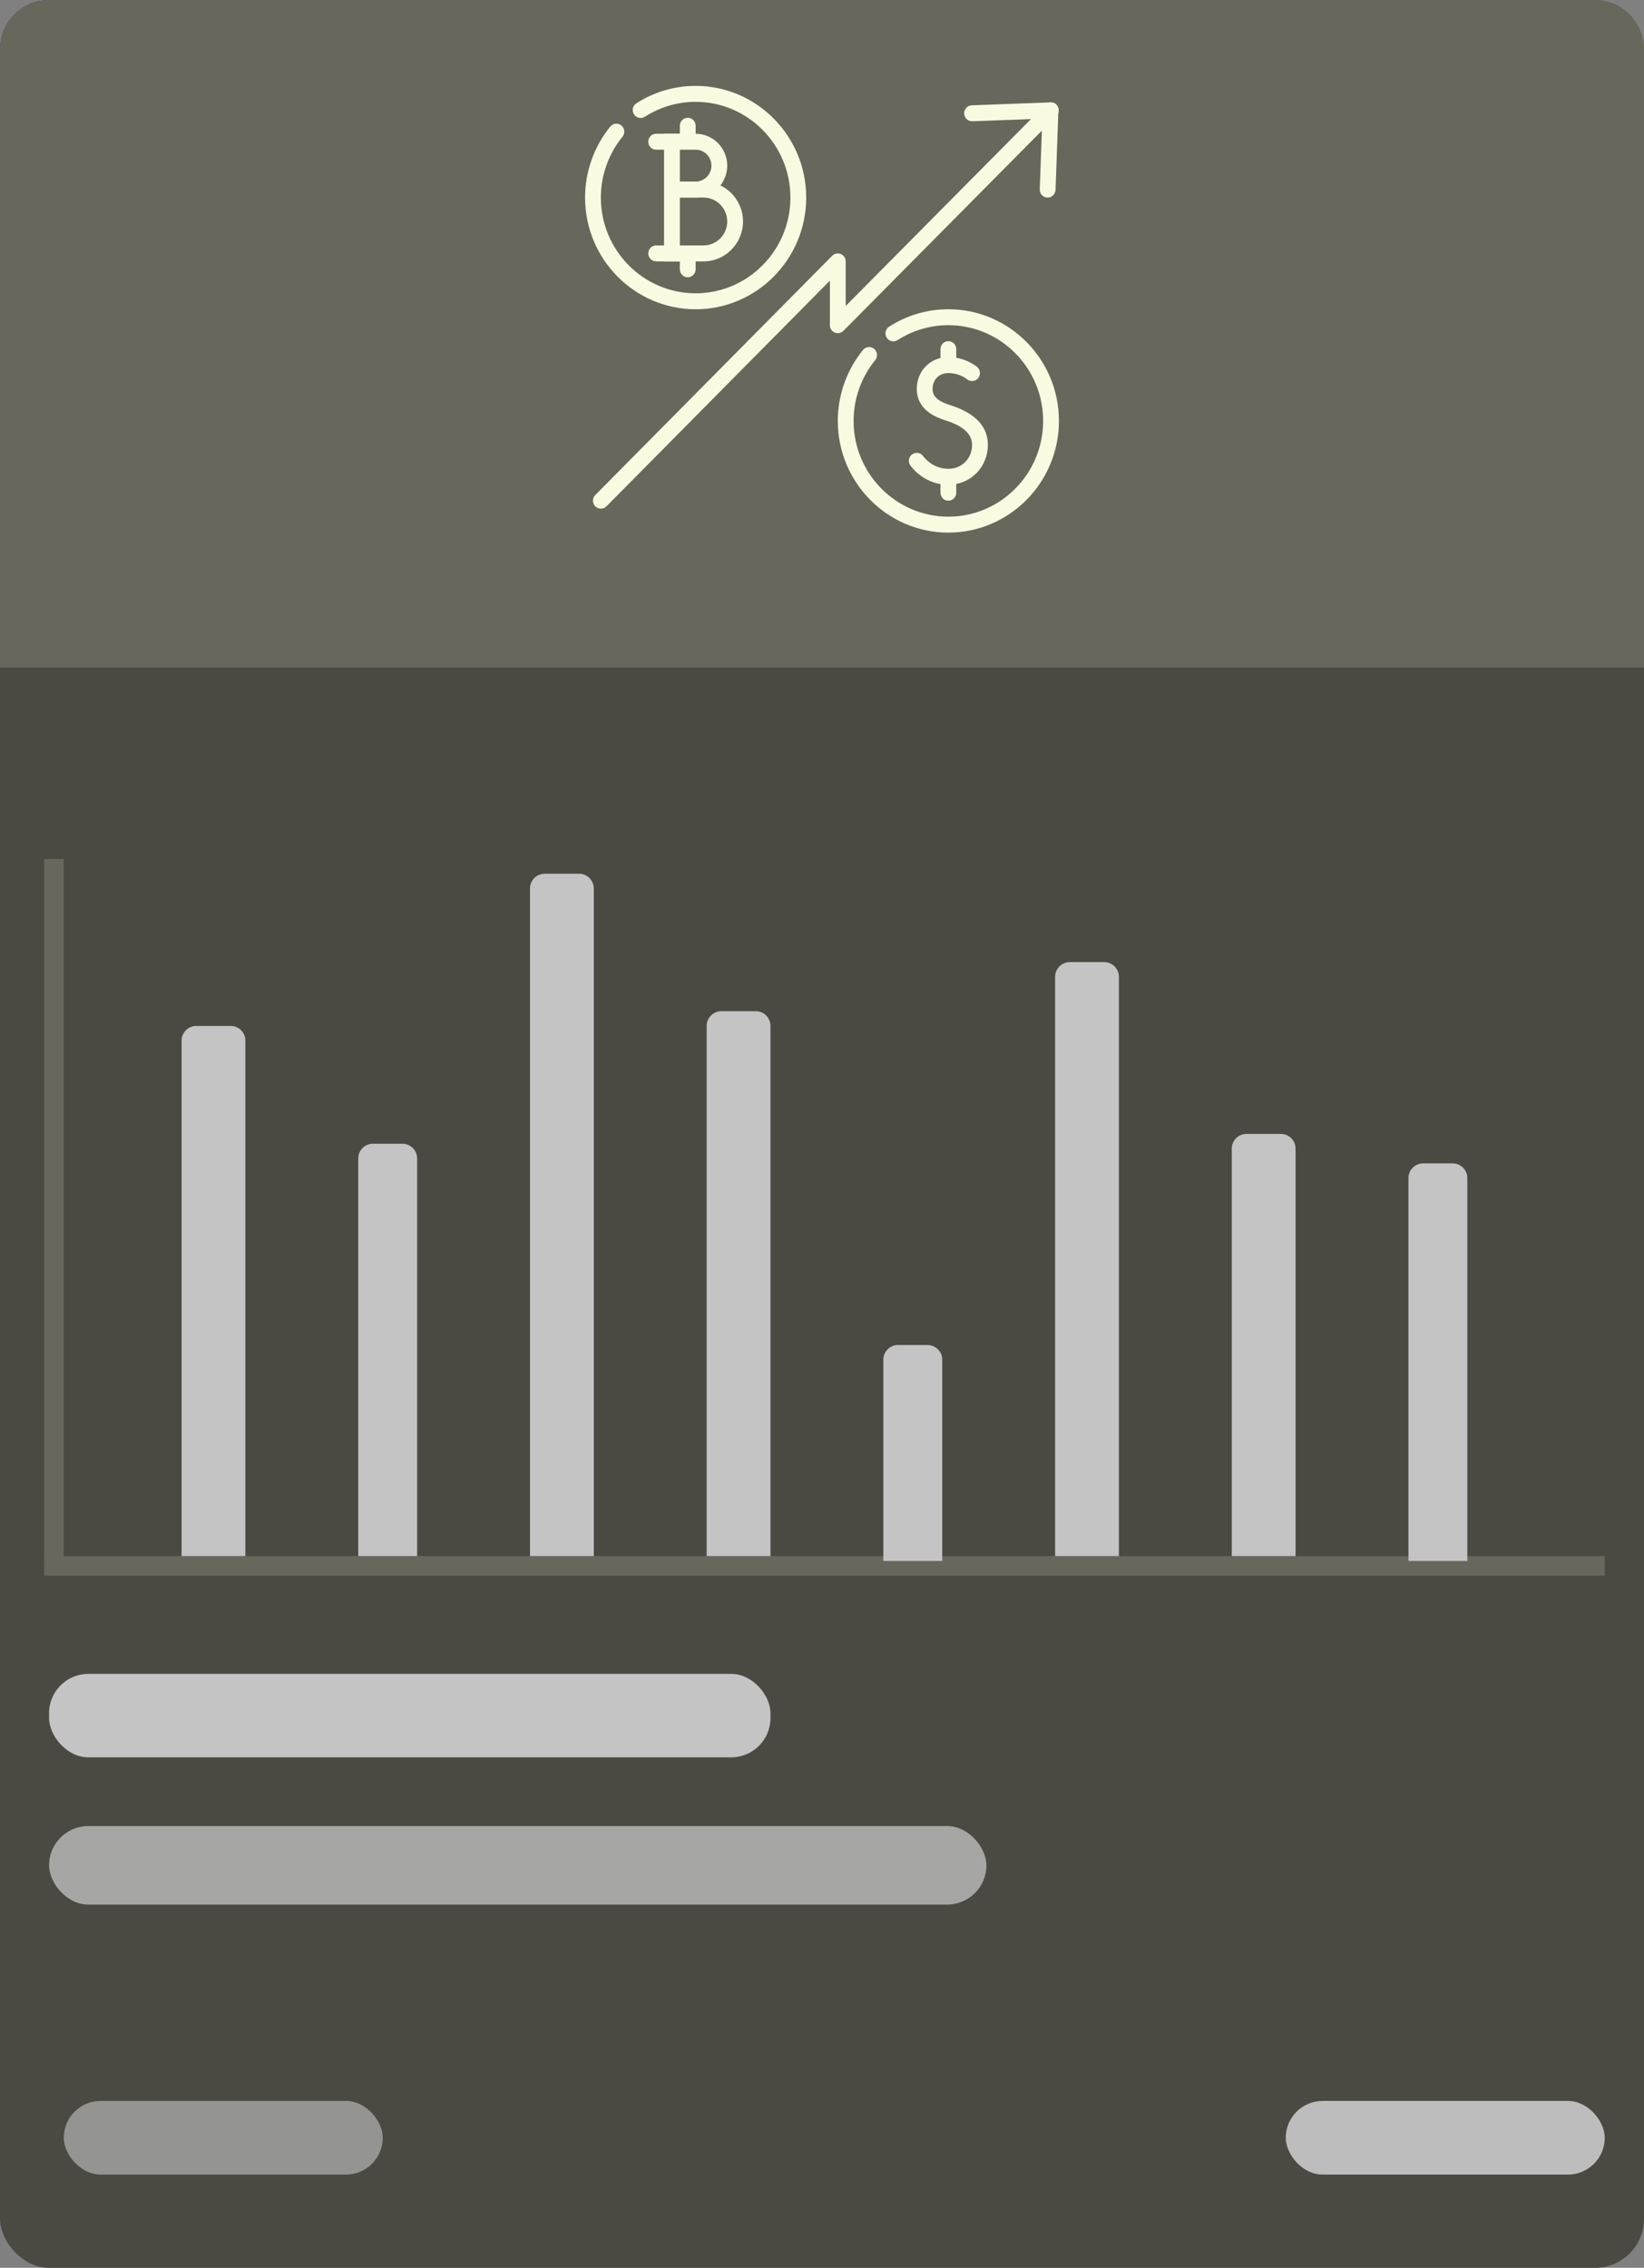 <svg width="335" height="462" viewBox="0 0 335 462" fill="none" xmlns="http://www.w3.org/2000/svg">
<rect x="0" y="0" width="335" height="462" fill="#808080" stroke="none"/>
<g id="card">
<rect id="Rectangle 1" width="335" height="462" rx="10" fill="#4B4A42"/>
<path id="Rectangle 2" d="M0 10C0 4.477 4.477 0 10 0H325C330.523 0 335 4.477 335 10V136H0V10Z" fill="#68675C"/>
<g id="3287275_bitcoin_chart_cryptocurrency_dollar_rate_icon 1">
<g id="card-icon">
<g id="ratio_rate">
<g id="Group">
<g id="Group_2">
<g id="Group_3">
<g id="Group_4">
<path id="Vector" d="M193.25 108.503C180.826 108.503 170.719 98.295 170.719 85.75C170.719 80.485 172.544 75.35 175.859 71.291C176.422 70.605 177.44 70.498 178.125 71.073C178.811 71.645 178.91 72.665 178.344 73.361C175.502 76.838 173.938 81.236 173.938 85.75C173.938 96.504 182.599 105.253 193.25 105.253C203.901 105.253 212.562 96.504 212.562 85.75C212.562 74.996 203.901 66.247 193.25 66.247C189.574 66.247 185.998 67.296 182.905 69.285C182.155 69.766 181.16 69.539 180.684 68.788C180.208 68.031 180.427 67.027 181.176 66.546C184.788 64.225 188.963 63 193.25 63C205.674 63 215.781 73.208 215.781 85.753C215.781 98.298 205.674 108.503 193.25 108.503Z" fill="#F9FAE0"/>
</g>
</g>
</g>
<g id="Group_5">
<g id="Group_6">
<g id="Group_7">
<path id="Vector_2" d="M141.75 63.003C129.326 63.003 119.219 52.795 119.219 40.25C119.219 34.985 121.044 29.85 124.356 25.791C124.919 25.102 125.936 24.998 126.622 25.57C127.307 26.142 127.407 27.162 126.841 27.858C124.002 31.335 122.438 35.736 122.438 40.25C122.438 51.004 131.099 59.753 141.75 59.753C152.401 59.753 161.062 51.004 161.062 40.25C161.062 29.496 152.401 20.747 141.75 20.747C138.074 20.747 134.498 21.797 131.405 23.785C130.652 24.263 129.66 24.042 129.184 23.285C128.708 22.528 128.927 21.523 129.676 21.043C133.288 18.722 137.463 17.497 141.75 17.497C154.174 17.497 164.281 27.705 164.281 40.25C164.281 52.795 154.174 63.003 141.75 63.003Z" fill="#F9FAE0"/>
</g>
</g>
</g>
<g id="Group_8">
<g id="Group_9">
<g id="Group_10">
<path id="Vector_3" d="M193.25 98.75C197.763 98.75 201.297 95.181 201.297 90.625C201.297 86.936 198.815 84.249 193.923 82.636L193.559 82.516C191.724 81.912 190.031 81.099 190.031 79.25C190.031 77.336 191.354 76 193.25 76C195.516 76 197.029 77.228 197.042 77.242C197.727 77.82 198.738 77.729 199.311 77.046C199.884 76.358 199.794 75.337 199.115 74.758C199.018 74.677 196.713 72.75 193.25 72.75C189.577 72.75 186.812 75.545 186.812 79.25C186.812 83.716 191.138 85.142 192.558 85.604L192.922 85.724C196.391 86.868 198.078 88.474 198.078 90.625C198.078 93.404 196.002 95.5 193.25 95.5C190.263 95.5 188.554 93.511 188.1 92.9C187.566 92.178 186.555 92.039 185.847 92.572C185.132 93.111 184.987 94.129 185.522 94.847C186.204 95.766 188.769 98.75 193.25 98.75Z" fill="#F9FAE0"/>
</g>
</g>
<g id="Group_11">
<g id="Group_12">
<path id="Vector_4" d="M193.25 102C194.138 102 194.859 101.272 194.859 100.375V98.75C194.859 97.853 194.138 97.125 193.25 97.125C192.362 97.125 191.641 97.853 191.641 98.75V100.375C191.641 101.272 192.362 102 193.25 102Z" fill="#F9FAE0"/>
</g>
</g>
<g id="Group_13">
<g id="Group_14">
<path id="Vector_5" d="M193.25 74.375C194.138 74.375 194.859 73.647 194.859 72.75V71.125C194.859 70.228 194.138 69.5 193.25 69.5C192.362 69.5 191.641 70.228 191.641 71.125V72.75C191.641 73.647 192.362 74.375 193.25 74.375Z" fill="#F9FAE0"/>
</g>
</g>
</g>
<g id="Group_15">
<g id="Group_16">
<g id="Group_17">
<g id="Group_18">
<path id="Vector_6" d="M143.359 53.247H133.703C132.815 53.247 132.094 52.519 132.094 51.622C132.094 50.725 132.815 49.997 133.703 49.997H143.359C146.021 49.997 148.188 47.809 148.188 45.122C148.188 42.434 146.021 40.247 143.359 40.247H136.922V36.997H143.359C147.795 36.997 151.406 40.643 151.406 45.122C151.406 49.6 147.795 53.247 143.359 53.247Z" fill="#F9FAE0"/>
</g>
</g>
</g>
<g id="Group_19">
<g id="Group_20">
<g id="Group_21">
<path id="Vector_7" d="M141.75 40.247H136.922V36.997H141.75C143.524 36.997 144.969 35.541 144.969 33.747C144.969 31.953 143.524 30.497 141.75 30.497H133.703C132.815 30.497 132.094 29.769 132.094 28.872C132.094 27.975 132.815 27.247 133.703 27.247H141.75C145.3 27.247 148.188 30.162 148.188 33.747C148.188 37.331 145.3 40.247 141.75 40.247Z" fill="#F9FAE0"/>
</g>
</g>
</g>
<g id="Group_22">
<g id="Group_23">
<g id="Group_24">
<path id="Vector_8" d="M140.141 56.49C139.252 56.49 138.531 55.762 138.531 54.865V51.615H141.75V54.865C141.75 55.762 141.029 56.49 140.141 56.49Z" fill="#F9FAE0"/>
</g>
</g>
</g>
<g id="Group_25">
<g id="Group_26">
<g id="Group_27">
<path id="Vector_9" d="M138.531 28.872V25.622C138.531 24.725 139.252 23.997 140.141 23.997C141.029 23.997 141.75 24.725 141.75 25.622V28.872H138.531Z" fill="#F9FAE0"/>
</g>
</g>
</g>
<g id="Group_28">
<g id="Group_29">
<g id="Group_30">
<path id="Vector_10" d="M138.531 27.247H135.312V53.247H138.531V27.247Z" fill="#F9FAE0"/>
</g>
</g>
</g>
</g>
<g id="Group_31">
<g id="Group_32">
<g id="Group_33">
<g id="Group_34">
<g id="Group_35">
<path id="Vector_11" d="M215.089 38.684C215.051 39.577 214.304 40.282 213.419 40.25C212.534 40.214 211.835 39.46 211.874 38.563L212.334 25.8C212.373 24.907 211.674 24.201 210.789 24.237L198.139 24.702C197.248 24.738 196.501 24.032 196.469 23.136C196.437 22.242 197.135 21.485 198.02 21.449L214.12 20.86C215.006 20.825 215.704 21.53 215.672 22.424L215.089 38.684Z" fill="#F9FAE0"/>
</g>
</g>
</g>
</g>
</g>
</g>
<g id="Group_36">
<path id="Vector_12" d="M122.438 103.625C122.026 103.625 121.614 103.466 121.298 103.15C120.67 102.517 120.67 101.486 121.298 100.853L169.579 52.103C170.043 51.638 170.732 51.502 171.334 51.752C171.935 51.999 172.328 52.593 172.328 53.25V62.331L212.978 21.341C213.605 20.708 214.626 20.708 215.257 21.341C215.884 21.975 215.884 23.006 215.257 23.639L171.858 67.4C171.398 67.865 170.706 68.002 170.104 67.751C169.502 67.501 169.109 66.906 169.109 66.25V57.173L123.577 103.15C123.262 103.466 122.85 103.625 122.438 103.625Z" fill="#F9FAE0"/>
</g>
</g>
</g>
</g>
<rect id="Rectangle 3" width="318" height="4" transform="matrix(1 0 0 -1 9 321)" fill="#68675C"/>
<rect id="Rectangle 4" x="9" y="175" width="4" height="143" fill="#68675C"/>
<path id="Rectangle 5" d="M37 212C37 210.343 38.343 209 40 209H47C48.657 209 50 210.343 50 212V317H37V212Z" fill="#C4C4C4"/>
<path id="Rectangle 6" d="M73 236C73 234.343 74.343 233 76 233H82C83.657 233 85 234.343 85 236V317H73V236Z" fill="#C4C4C4"/>
<path id="Rectangle 7" d="M108 181C108 179.343 109.343 178 111 178H118C119.657 178 121 179.343 121 181V317H108V181Z" fill="#C4C4C4"/>
<path id="Rectangle 8" d="M144 209C144 207.343 145.343 206 147 206H154C155.657 206 157 207.343 157 209V317H144V209Z" fill="#C4C4C4"/>
<path id="Rectangle 9" d="M180 277C180 275.343 181.343 274 183 274H189C190.657 274 192 275.343 192 277V318H180V277Z" fill="#C4C4C4"/>
<path id="Rectangle 10" d="M215 199C215 197.343 216.343 196 218 196H225C226.657 196 228 197.343 228 199V317H215V199Z" fill="#C4C4C4"/>
<path id="Rectangle 12" d="M287 240C287 238.343 288.343 237 290 237H296C297.657 237 299 238.343 299 240V318H287V240Z" fill="#C4C4C4"/>
<path id="Rectangle 13" d="M251 234C251 232.343 252.343 231 254 231H261C262.657 231 264 232.343 264 234V317H251V234Z" fill="#C4C4C4"/>
<rect id="Rectangle 14" x="10" y="341" width="147" height="17" rx="8" fill="#C4C4C4"/>
<rect id="Rectangle 15" opacity="0.75" x="10" y="372" width="191" height="16" rx="8" fill="#C4C4C4"/>
<rect id="Rectangle 16" opacity="0.6" x="13" y="428" width="65" height="15" rx="7.5" fill="#C4C4C4"/>
<rect id="Rectangle 17" opacity="0.95" x="262" y="428" width="65" height="15" rx="7.5" fill="#C4C4C4"/>
</g>
</svg>
